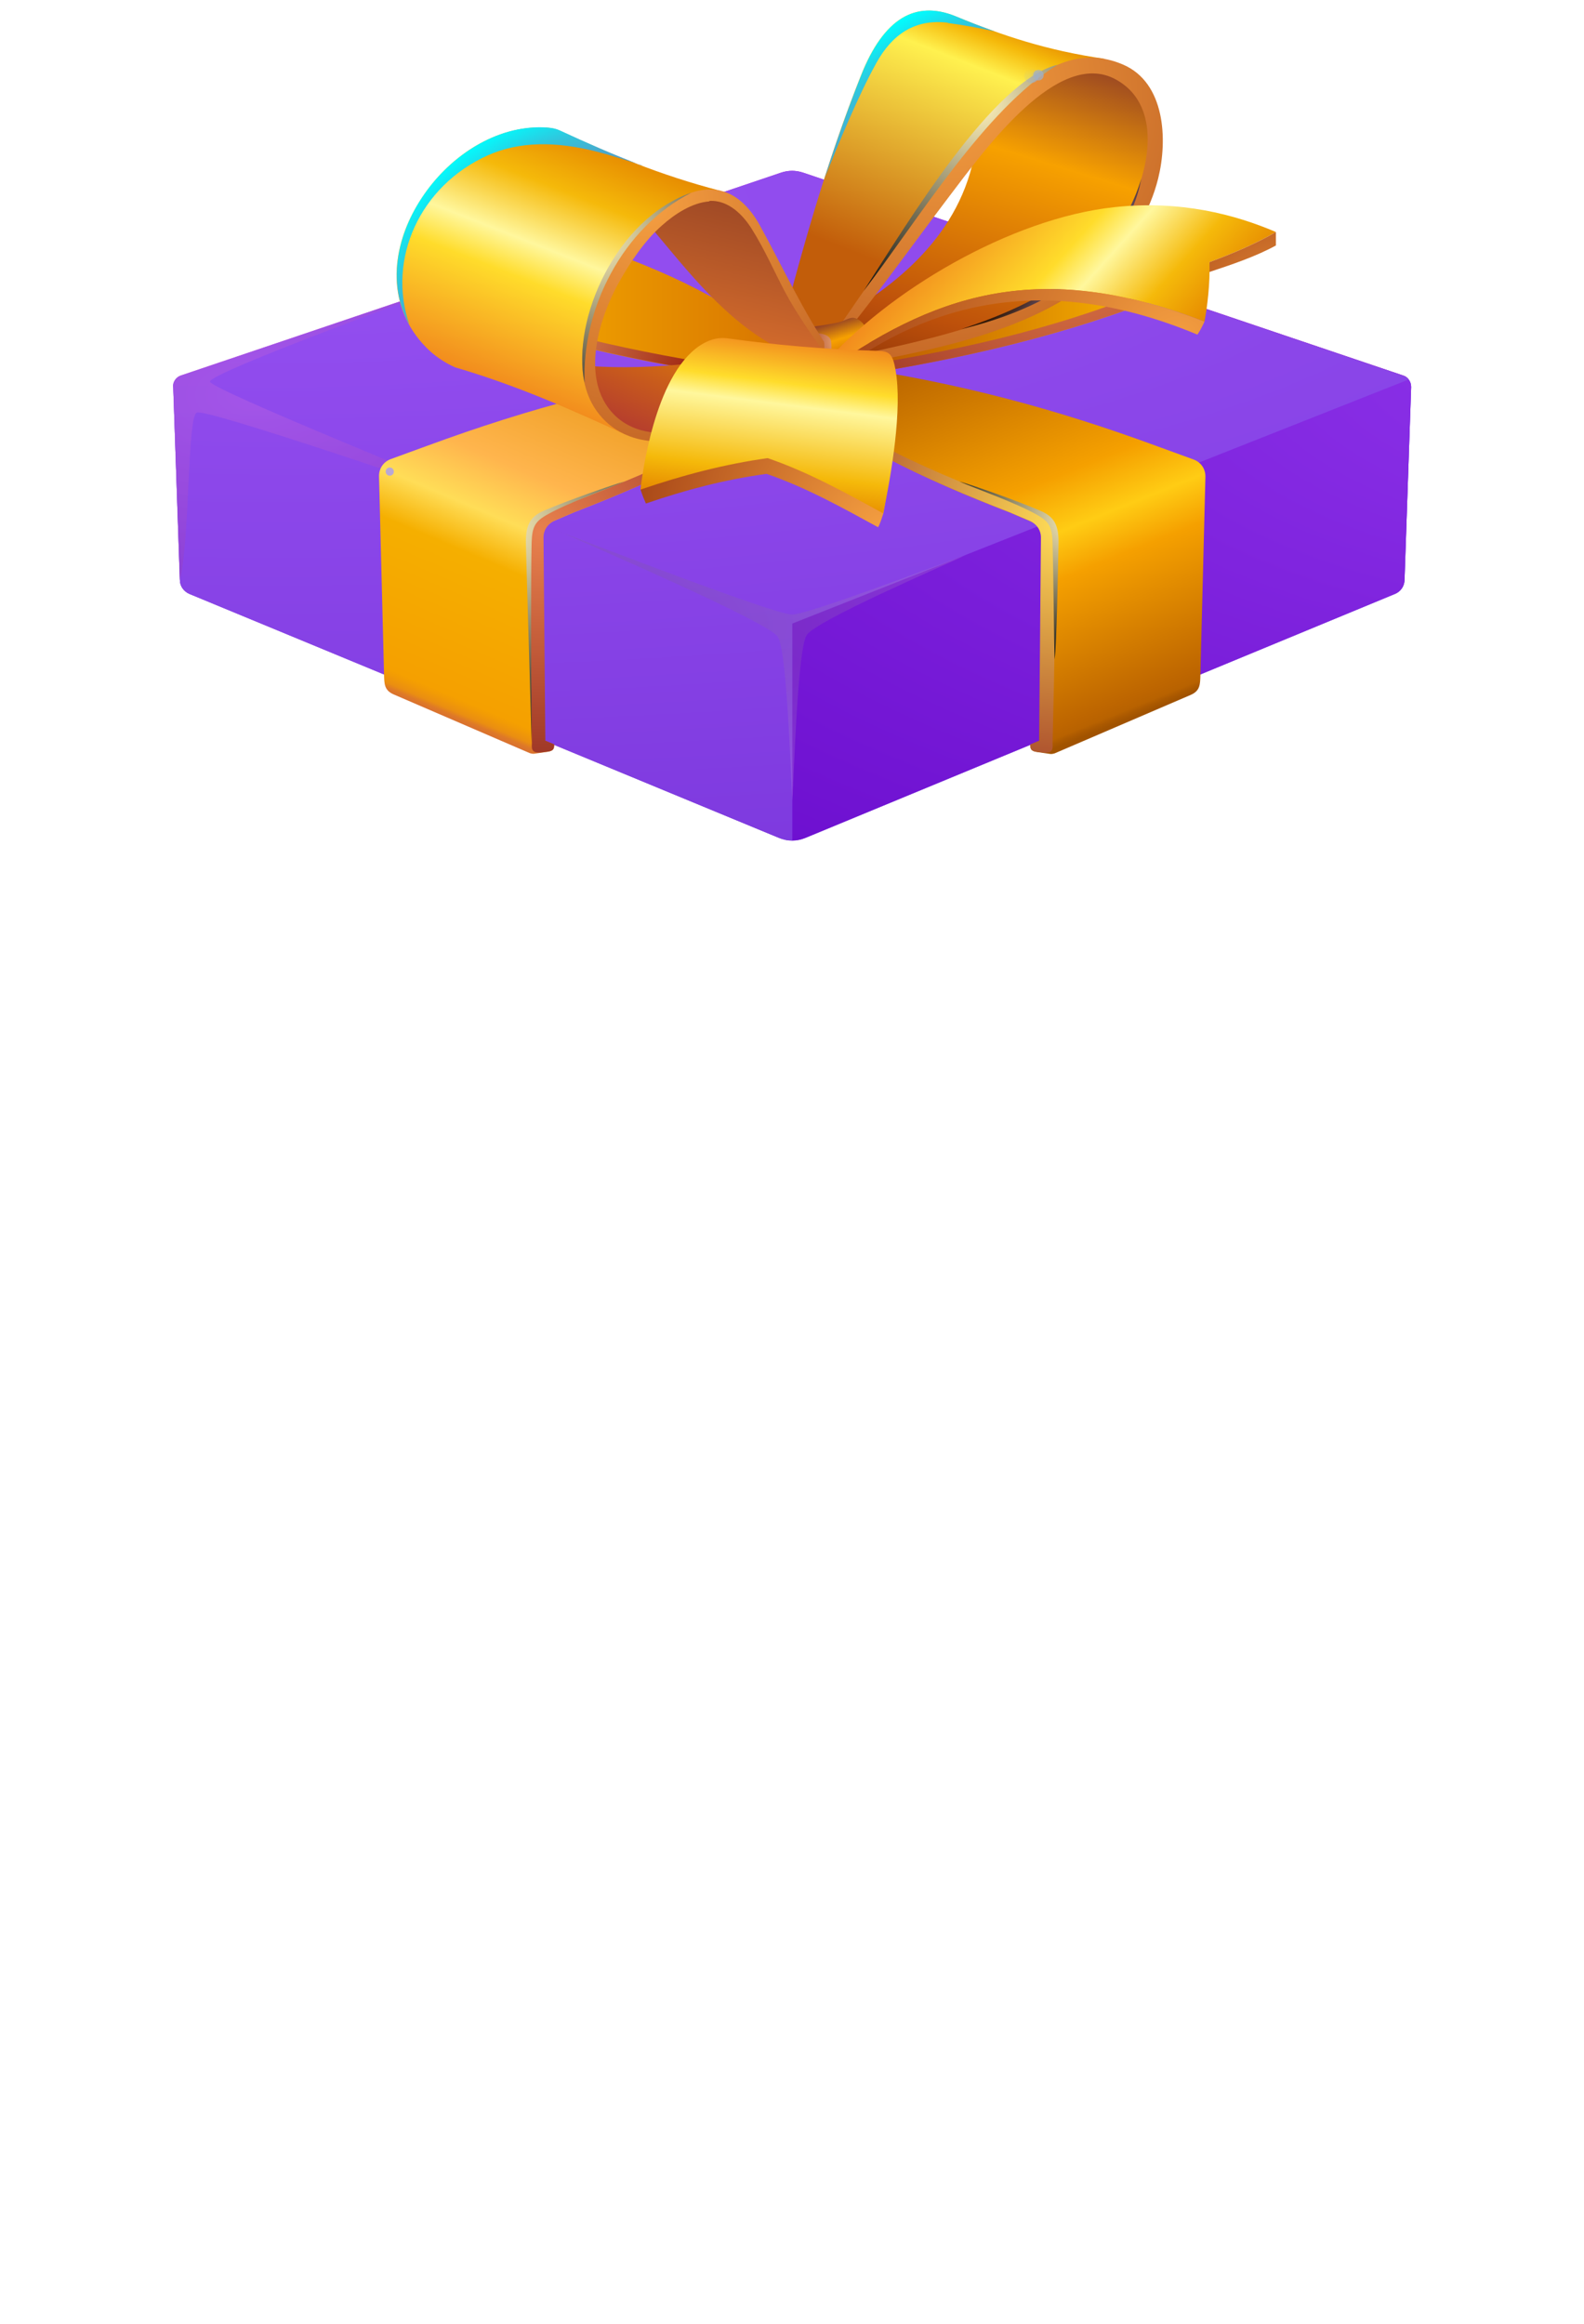 <svg width="150" height="220" viewBox="0 0 150 220" fill="none" xmlns="http://www.w3.org/2000/svg">
<path fill-rule="evenodd" clip-rule="evenodd" d="M16.408 36.642L17.035 54.915C17.035 55.499 17.402 55.995 17.942 56.233L73.757 79.323C74.599 79.669 75.441 79.669 76.284 79.323L132.098 56.233C132.638 56.017 132.984 55.52 133.005 54.915L133.632 36.642C133.632 36.145 133.351 35.713 132.876 35.562L76.068 16.359C75.355 16.122 74.664 16.122 73.951 16.359L17.143 35.562C16.668 35.713 16.365 36.145 16.387 36.642H16.408Z" fill="#8D48EB"/>
<path fill-rule="evenodd" clip-rule="evenodd" d="M17.035 54.918C17.056 55.501 17.402 55.998 17.942 56.214L73.756 79.304C74.188 79.477 74.599 79.563 75.031 79.563V59.043L16.646 35.931C16.495 36.126 16.408 36.385 16.408 36.644L17.035 54.918Z" fill="url(#paint0_radial_12_245)"/>
<path style="mix-blend-mode:screen" opacity="0.4" fill-rule="evenodd" clip-rule="evenodd" d="M17.036 54.916C17.058 55.499 17.403 55.995 17.943 56.212L73.758 79.302C74.19 79.475 74.6 79.561 75.032 79.561C70.453 77.617 52.957 69.733 39.241 64.16C27.944 59.559 22.155 57.637 19.412 56.449C17.015 55.434 17.036 54.916 17.036 54.916Z" fill="url(#paint1_radial_12_245)"/>
<path fill-rule="evenodd" clip-rule="evenodd" d="M16.625 35.913L75.01 59.025L133.395 35.913C133.265 35.74 133.092 35.611 132.876 35.546L76.068 16.344C75.356 16.106 74.664 16.106 73.951 16.344L17.143 35.546C16.927 35.611 16.755 35.74 16.625 35.913Z" fill="url(#paint2_radial_12_245)"/>
<path fill-rule="evenodd" clip-rule="evenodd" d="M16.408 36.642L17.035 54.915C17.035 55.499 17.402 55.995 17.942 56.233L73.757 79.323C74.599 79.669 75.441 79.669 76.284 79.323L132.098 56.233C132.638 56.017 132.984 55.52 133.005 54.915L133.632 36.642C133.632 36.145 133.351 35.713 132.876 35.562L76.068 16.359C75.355 16.122 74.664 16.122 73.951 16.359L17.143 35.562C16.668 35.713 16.365 36.145 16.387 36.642H16.408Z" fill="url(#paint3_radial_12_245)"/>
<path fill-rule="evenodd" clip-rule="evenodd" d="M75.03 59.043V79.563C75.441 79.563 75.873 79.477 76.283 79.304L132.098 56.214C132.638 55.976 132.983 55.501 133.005 54.918L133.631 36.644C133.631 36.363 133.545 36.126 133.394 35.931L75.009 59.043H75.03Z" fill="url(#paint4_radial_12_245)"/>
<path style="mix-blend-mode:screen" opacity="0.2" fill-rule="evenodd" clip-rule="evenodd" d="M52.891 50.275C55.764 51.593 72.698 58.85 73.648 60.276C74.534 61.572 74.88 73.387 75.031 75.784C75.182 73.365 75.528 61.42 76.392 60.124C77.299 58.742 89.114 53.666 91.425 52.565C88.984 53.428 76.543 58.181 75.009 58.181C73.303 58.181 55.958 51.42 52.869 50.297L52.891 50.275Z" fill="url(#paint5_radial_12_245)"/>
<path style="mix-blend-mode:multiply" opacity="0.3" fill-rule="evenodd" clip-rule="evenodd" d="M17.035 54.899C17.985 51.119 17.726 39.65 18.612 39.066C19.368 38.591 41.227 46.13 48.009 48.333C42.955 46.108 19.886 36.842 19.886 36.129C19.886 35.243 41.4 27.446 43.689 26.56L17.143 35.524C16.668 35.675 16.365 36.107 16.387 36.604L17.013 54.878L17.035 54.899Z" fill="url(#paint6_radial_12_245)"/>
<path fill-rule="evenodd" clip-rule="evenodd" d="M75.615 33.374C68.055 28.082 64.189 26.095 55.419 22.985C54.771 22.769 54.145 22.531 53.497 22.315C52.849 22.078 52.179 22.013 51.553 22.315C47.73 24.108 43.734 25.383 39.651 26.441C39.284 26.549 39.046 26.916 39.068 27.305V28.147C39.284 28.082 39.478 28.018 39.673 27.953C40.191 28.147 40.731 28.342 41.249 28.558C50.862 32.251 61.1 34.411 71.36 35.923L75.637 33.396L75.615 33.374Z" fill="url(#paint7_linear_12_245)"/>
<path fill-rule="evenodd" clip-rule="evenodd" d="M42.525 27.996C52.353 31.841 62.051 33.699 72.484 35.232C72.095 35.448 71.728 35.686 71.339 35.902C61.101 34.39 50.862 32.23 41.228 28.536C40.71 28.342 40.17 28.147 39.652 27.931C39.457 27.996 39.263 28.061 39.069 28.126V27.283C39.069 26.851 39.544 26.83 40.213 27.089L42.503 27.996H42.525Z" fill="url(#paint8_radial_12_245)"/>
<path fill-rule="evenodd" clip-rule="evenodd" d="M74.427 33.374C81.987 28.082 85.853 26.095 94.623 22.985C95.271 22.769 95.897 22.531 96.546 22.315C97.194 22.078 97.863 22.013 98.49 22.315C102.313 24.108 106.309 25.383 110.391 26.441C110.758 26.549 110.996 26.916 110.974 27.305V28.147C110.758 28.082 110.564 28.018 110.37 27.953C109.851 28.147 109.311 28.342 108.793 28.558C99.181 32.251 88.942 34.411 78.682 35.923C77.257 35.081 75.831 34.239 74.406 33.396L74.427 33.374Z" fill="url(#paint9_linear_12_245)"/>
<path fill-rule="evenodd" clip-rule="evenodd" d="M107.541 27.996C97.713 31.841 88.015 33.699 77.582 35.232C77.971 35.448 78.338 35.686 78.727 35.902C88.965 34.39 99.204 32.23 108.837 28.536C109.356 28.342 109.896 28.147 110.414 27.931C110.609 27.996 110.803 28.061 110.997 28.126V27.283C110.997 26.851 110.522 26.83 109.853 27.089L107.563 27.996H107.541Z" fill="url(#paint10_radial_12_245)"/>
<path fill-rule="evenodd" clip-rule="evenodd" d="M51.639 70.136L52.46 70.482C52.46 70.827 52.46 71.086 51.855 71.173L50.667 71.346C50.494 71.389 50.321 71.346 50.17 71.302L37.297 65.751C36.389 65.362 36.389 64.758 36.368 63.85L35.893 45.123C35.871 44.367 36.303 43.719 37.016 43.46L40.45 42.207C50.257 38.6 59.242 36.224 69.761 34.647L75.399 36.397C71.533 41.278 62.158 45.49 54.425 48.471L52.503 49.292C51.833 49.573 51.423 50.178 51.423 50.89L51.596 70.158L51.639 70.136Z" fill="url(#paint11_linear_12_245)"/>
<path fill-rule="evenodd" clip-rule="evenodd" d="M51.641 70.145L51.468 50.878C51.468 50.165 51.9 49.561 52.548 49.28L54.47 48.459C62.181 45.478 71.577 41.288 75.444 36.385L74.839 36.19C69.72 41.806 58.833 45.781 51.338 48.632C50.517 48.934 50.064 49.949 50.064 50.813C50.064 55.63 50.172 62.542 50.366 70.297C50.366 70.729 50.193 71.398 51.36 71.225L51.878 71.161C52.483 71.074 52.483 70.815 52.483 70.469L51.662 70.124L51.641 70.145Z" fill="url(#paint12_radial_12_245)"/>
<path fill-rule="evenodd" clip-rule="evenodd" d="M98.403 70.157L97.582 70.503C97.582 70.849 97.582 71.108 98.187 71.194L99.375 71.367C99.548 71.41 99.72 71.367 99.872 71.324L112.745 65.794C113.652 65.405 113.652 64.801 113.674 63.893L114.149 45.166C114.171 44.41 113.739 43.762 113.026 43.503L109.592 42.25C99.785 38.643 90.8 36.267 80.28 34.69L74.643 36.44C78.509 41.321 87.884 45.533 95.616 48.514L97.539 49.335C98.208 49.616 98.619 50.221 98.619 50.933L98.446 70.201L98.403 70.157Z" fill="url(#paint13_linear_12_245)"/>
<path fill-rule="evenodd" clip-rule="evenodd" d="M98.402 70.157L98.575 50.89C98.575 50.177 98.143 49.572 97.495 49.291L95.573 48.471C87.861 45.49 78.465 41.3 74.599 36.396L75.204 36.202C80.323 41.818 91.209 45.792 98.704 48.644C99.525 48.946 99.979 49.961 99.979 50.825C99.979 55.642 99.871 62.554 99.677 70.308C99.677 70.74 99.849 71.41 98.683 71.237L98.165 71.172C97.56 71.086 97.56 70.827 97.56 70.481L98.38 70.135L98.402 70.157Z" fill="url(#paint14_radial_12_245)"/>
<path style="mix-blend-mode:screen" fill-rule="evenodd" clip-rule="evenodd" d="M90.843 45.577C92.182 45.965 96.178 47.348 98.532 48.363C99.785 48.903 100.26 49.659 100.239 51.387C100.174 54.519 100.066 60.826 99.872 62.425C99.807 60.913 99.764 54.454 99.677 51.387C99.634 49.962 99.375 49.422 98.338 48.817C96.286 47.607 92.204 46.203 90.843 45.577Z" fill="url(#paint15_radial_12_245)"/>
<path style="mix-blend-mode:screen" fill-rule="evenodd" clip-rule="evenodd" d="M59.2 45.561C57.86 45.95 53.864 47.333 51.51 48.348C50.257 48.888 49.782 49.644 49.804 51.372C49.868 54.504 50.128 62.388 50.344 70.293C50.279 61.308 50.279 54.417 50.344 51.372C50.387 49.946 50.646 49.406 51.683 48.801C53.735 47.592 57.817 46.188 59.178 45.561H59.2Z" fill="url(#paint16_radial_12_245)"/>
<g opacity="0.75">
<g style="mix-blend-mode:screen">
<path d="M37.062 44.643C37.062 44.643 36.997 44.795 36.91 44.795C36.824 44.795 36.759 44.73 36.759 44.643C36.759 44.557 36.824 44.492 36.91 44.492C36.997 44.492 37.062 44.557 37.062 44.643Z" fill="#745CFF"/>
</g>
<g style="mix-blend-mode:screen">
<path d="M36.909 45.037C37.123 45.037 37.297 44.863 37.297 44.648C37.297 44.433 37.123 44.259 36.909 44.259C36.694 44.259 36.52 44.433 36.52 44.648C36.52 44.863 36.694 45.037 36.909 45.037Z" fill="#A197FF"/>
</g>
</g>
<path fill-rule="evenodd" clip-rule="evenodd" d="M92.613 10.346C92.872 19.159 87.666 24.927 81.51 28.858C80.171 30.802 78.853 32.724 77.622 34.603C83.93 33.415 92.181 32.033 98.661 28.944C102.549 27.108 106.458 23.587 108.381 19.073C110.562 13.997 109.958 7.452 105.314 6.307C104.946 6.242 104.579 6.178 104.212 6.113C104.018 6.113 103.845 6.091 103.65 6.07C98.596 5.789 95.27 7.862 92.634 10.325L92.613 10.346Z" fill="url(#paint17_linear_12_245)"/>
<path fill-rule="evenodd" clip-rule="evenodd" d="M73.583 32.89L77.579 34.467C81.532 28.678 85.528 22.954 89.74 17.36C94.082 11.614 98.013 5.674 104.601 5.566C99.158 4.789 94.924 3.363 90.496 1.549C86.695 -0.006 83.671 1.722 81.532 7.122C78.227 15.438 75.765 24.229 73.562 32.89H73.583Z" fill="url(#paint18_linear_12_245)"/>
<path d="M77.191 34.316C80.885 28.743 84.751 23.235 88.812 17.9C92.57 12.975 98.618 2.801 106.33 6.106C110.347 7.812 110.585 13.234 109.678 16.884C108.9 20.038 107.151 22.846 104.883 25.136C98.597 31.508 87.538 33.3 79.092 34.856L76.543 35.331L77.213 34.316H77.191ZM77.688 34.38C86.717 32.285 100.541 30.384 105.919 21.68C108.965 16.755 110.282 10.08 105.682 7.532C100.217 4.508 93.326 14.076 89.957 18.504C86.155 23.494 81.922 29.542 77.688 34.402V34.38Z" fill="url(#paint19_radial_12_245)"/>
<path fill-rule="evenodd" clip-rule="evenodd" d="M76.779 30.913C77.319 31.799 78.204 31.971 78.42 32.598C78.658 33.354 78.312 35.255 77.297 35.903C78.399 35.73 81.271 35.406 81.941 34.347C82.481 33.483 82.611 31.086 81.336 30.287C80.559 29.79 80.213 30.373 79.198 30.567C78.312 30.74 77.362 30.891 76.8 30.935L76.779 30.913Z" fill="url(#paint20_linear_12_245)"/>
<path fill-rule="evenodd" clip-rule="evenodd" d="M54.746 34.557C59.498 47.193 69.391 39.115 77.966 34.665L73.647 32.872C67.966 34.471 60.341 35.14 54.725 34.557H54.746Z" fill="url(#paint21_linear_12_245)"/>
<path fill-rule="evenodd" clip-rule="evenodd" d="M48.376 12.738C50.99 12.177 52.092 12.479 55.288 13.818C58.377 15.114 61.056 16.324 64.274 17.231C67.622 18.181 68.961 18.268 70.603 20.147C71.639 21.335 72.46 22.825 73.195 24.337C74.793 27.556 76.348 30.45 78.422 33.409C78.335 33.863 78.271 34.338 78.184 34.792C75.722 33.993 73.799 33.172 71.748 31.789C67.19 28.722 63.907 24.078 60.343 19.996C57.923 17.231 55.331 14.877 51.271 13.343C50.234 12.954 49.262 12.76 48.376 12.76V12.738Z" fill="url(#paint22_linear_12_245)"/>
<path fill-rule="evenodd" clip-rule="evenodd" d="M68.269 18.055C64.943 18.25 63.323 19.481 60.558 22.483C58.074 25.205 56.044 28.855 55.612 32.571C55.245 35.767 56.173 38.834 59.241 41.146C54.013 38.748 48.981 36.502 43.084 34.774C42.025 34.298 41.096 33.651 40.34 32.873C32.867 25.248 41.745 11.791 51.378 12.072C51.94 12.072 52.48 12.137 52.955 12.353C57.858 14.599 62.351 16.543 68.269 18.077V18.055Z" fill="url(#paint23_linear_12_245)"/>
<path fill-rule="evenodd" clip-rule="evenodd" d="M67.147 19.024C69.069 18.895 70.473 20.515 71.207 21.703C72.395 23.582 73.281 25.634 74.318 27.599C75.355 29.565 76.867 31.725 78.162 33.539L77.968 34.231C76.024 35.376 73.821 36.672 71.855 37.795C69.674 39.026 67.017 40.192 64.576 40.754C62.027 41.337 59.176 40.862 57.513 38.486C55.202 35.16 56.779 30.105 58.528 26.887C59.587 24.964 61.034 22.783 62.697 21.335C63.885 20.277 65.548 19.175 67.19 19.067L67.147 19.024ZM66.93 17.944C60.364 18.376 51.789 32.2 56.476 38.875C57.146 39.825 58.031 40.581 59.09 41.078C60.623 41.812 62.546 42.007 64.749 41.532C69.242 40.559 74.231 37.082 78.184 34.792L78.681 33.259C76.262 29.954 73.951 24.921 71.942 21.314C70.97 19.564 69.717 18.398 68.227 18.052C67.816 17.966 67.384 17.923 66.952 17.944H66.93Z" fill="url(#paint24_radial_12_245)"/>
<path style="mix-blend-mode:screen" fill-rule="evenodd" clip-rule="evenodd" d="M65.463 18.247C58.983 21.531 55.094 29.177 55.354 36.24C54.079 30.171 58.443 20.645 65.463 18.247Z" fill="url(#paint25_radial_12_245)"/>
<path style="mix-blend-mode:screen" fill-rule="evenodd" clip-rule="evenodd" d="M81.79 27.54C85.981 21.017 94.081 7.56 100.15 6.134C93.238 10.346 86.866 20.952 81.79 27.54Z" fill="url(#paint26_radial_12_245)"/>
<mask id="mask0_12_245" style="mask-type:luminance" maskUnits="userSpaceOnUse" x="76" y="5" width="35" height="31">
<path d="M77.193 34.309C80.887 28.736 84.753 23.228 88.814 17.893C92.573 12.968 98.621 2.795 106.332 6.099C110.349 7.806 110.587 13.227 109.68 16.878C108.902 20.031 107.153 22.839 104.885 25.129C98.599 31.501 87.54 33.294 79.094 34.849L76.545 35.324L77.215 34.309H77.193ZM77.69 34.374C86.719 32.279 100.543 30.378 105.921 21.673C108.967 16.748 110.285 10.074 105.684 7.525C100.219 4.501 93.329 14.07 89.959 18.498C86.157 23.487 81.924 29.535 77.69 34.395V34.374Z" fill="white"/>
</mask>
<g mask="url(#mask0_12_245)">
<g style="mix-blend-mode:screen">
<g style="mix-blend-mode:screen">
<path d="M97.927 7.167C97.927 7.319 97.798 7.448 97.647 7.448C97.496 7.448 97.366 7.319 97.366 7.167C97.366 7.016 97.496 6.887 97.647 6.887C97.798 6.887 97.927 7.016 97.927 7.167Z" fill="#6083BA"/>
</g>
<g style="mix-blend-mode:screen">
<path d="M98.362 7.161C98.362 7.55 98.059 7.852 97.67 7.852C97.281 7.852 96.979 7.55 96.979 7.161C96.979 6.772 97.281 6.47 97.67 6.47C98.059 6.47 98.362 6.772 98.362 7.161Z" fill="#A0AFC6"/>
</g>
</g>
<g style="mix-blend-mode:screen">
<g style="mix-blend-mode:screen">
<path d="M105.728 28.87C105.883 28.87 106.008 28.744 106.008 28.589C106.008 28.434 105.883 28.308 105.728 28.308C105.573 28.308 105.447 28.434 105.447 28.589C105.447 28.744 105.573 28.87 105.728 28.87Z" fill="#A0AFC6"/>
</g>
<g style="mix-blend-mode:screen">
<path d="M105.727 29.278C106.109 29.278 106.418 28.969 106.418 28.587C106.418 28.205 106.109 27.896 105.727 27.896C105.345 27.896 105.036 28.205 105.036 28.587C105.036 28.969 105.345 29.278 105.727 29.278Z" fill="#A0AFC6"/>
</g>
</g>
</g>
<mask id="mask1_12_245" style="mask-type:luminance" maskUnits="userSpaceOnUse" x="55" y="17" width="24" height="25">
<path d="M67.149 19.026C69.071 18.896 70.475 20.516 71.21 21.704C72.397 23.583 73.283 25.635 74.32 27.601C75.357 29.566 76.869 31.726 78.165 33.541L77.97 34.232C76.026 35.377 73.823 36.673 71.858 37.796C69.676 39.027 67.019 40.194 64.578 40.755C62.029 41.338 59.178 40.863 57.515 38.487C55.204 35.161 56.781 30.106 58.53 26.888C59.589 24.966 61.036 22.784 62.699 21.337C63.887 20.278 65.55 19.177 67.192 19.069L67.149 19.026ZM66.933 17.946C60.366 18.378 51.791 32.202 56.478 38.876C57.148 39.826 58.033 40.582 59.092 41.079C60.625 41.814 62.548 42.008 64.751 41.533C69.244 40.561 74.234 37.083 78.186 34.794L78.683 33.26C76.264 29.955 73.953 24.922 71.944 21.315C70.972 19.566 69.719 18.399 68.229 18.054C67.818 17.967 67.386 17.924 66.954 17.946H66.933Z" fill="white"/>
</mask>
<g mask="url(#mask1_12_245)">
<g style="mix-blend-mode:screen">
<g style="mix-blend-mode:screen">
<path d="M56.108 22.956C56.252 22.956 56.368 22.84 56.368 22.697C56.368 22.553 56.252 22.437 56.108 22.437C55.965 22.437 55.849 22.553 55.849 22.697C55.849 22.84 55.965 22.956 56.108 22.956Z" fill="#A0AFC6"/>
</g>
<g style="mix-blend-mode:screen">
<path d="M56.758 22.696C56.758 23.063 56.477 23.344 56.109 23.344C55.742 23.344 55.462 23.063 55.462 22.696C55.462 22.329 55.742 22.048 56.109 22.048C56.477 22.048 56.758 22.329 56.758 22.696Z" fill="#A0AFC6"/>
</g>
</g>
</g>
<path style="mix-blend-mode:screen" opacity="0.75" d="M91.036 31.163C98.143 28.809 105.681 24.943 108.079 16.907C107.517 19.759 105.227 27.729 91.036 31.163Z" fill="url(#paint27_radial_12_245)"/>
<path fill-rule="evenodd" clip-rule="evenodd" d="M78.702 32.273C78.594 31.841 78.162 31.625 77.514 31.56C77.665 31.797 77.816 32.035 77.968 32.273C78.248 32.402 77.86 34.886 77.644 35.081C77.6 35.124 77.557 35.145 77.492 35.145C77.082 35.383 76.65 35.642 76.218 35.901C76.283 35.901 76.305 35.901 76.326 35.901C76.844 35.901 77.687 35.945 78.097 35.513C78.378 35.232 78.551 34.714 78.637 34.152C78.724 33.482 78.788 32.618 78.68 32.23L78.702 32.273Z" fill="url(#paint28_radial_12_245)"/>
<g opacity="0.75">
<g style="mix-blend-mode:screen">
<path d="M98.531 7.115C98.531 7.115 98.445 7.309 98.337 7.309C98.228 7.309 98.142 7.223 98.142 7.115C98.142 7.007 98.228 6.921 98.337 6.921C98.445 6.921 98.531 7.007 98.531 7.115Z" fill="#E8C169"/>
</g>
<g style="mix-blend-mode:screen">
<path d="M98.833 7.118C98.833 7.399 98.617 7.615 98.336 7.615C98.055 7.615 97.839 7.399 97.839 7.118C97.839 6.837 98.055 6.621 98.336 6.621C98.617 6.621 98.833 6.837 98.833 7.118Z" fill="#A0AFC6"/>
</g>
</g>
<g style="mix-blend-mode:screen">
<path fill-rule="evenodd" clip-rule="evenodd" d="M89.74 2.174C91.231 2.368 92.743 2.649 94.212 2.973C92.981 2.541 91.749 2.066 90.518 1.547C86.716 -0.008 83.693 1.72 81.554 7.12C80.28 10.317 79.135 13.6 78.076 16.905C79.416 13.557 81.295 8.999 82.98 5.975C84.47 3.275 86.63 1.763 89.762 2.152L89.74 2.174Z" fill="url(#paint29_radial_12_245)"/>
<path fill-rule="evenodd" clip-rule="evenodd" d="M60.753 15.658C58.096 14.643 55.591 13.541 52.977 12.331C52.502 12.115 51.962 12.072 51.4 12.051C42.609 11.813 34.444 23.002 38.764 30.735C36.626 24.514 39.779 17.58 46.195 14.707C49.154 13.39 52.61 13.347 56.606 14.383C57.967 14.729 59.392 15.204 60.775 15.636L60.753 15.658Z" fill="url(#paint30_radial_12_245)"/>
</g>
<path fill-rule="evenodd" clip-rule="evenodd" d="M77.946 34.621C78.162 34.708 78.399 34.794 78.615 34.88C89.35 27.342 99.243 24.772 114.061 30.453C114.32 29.092 114.601 26.824 114.536 24.815C116.588 24.059 118.899 23.087 120.822 21.964C116.934 20.3 111.771 18.94 105.551 19.609C95.744 20.646 83.994 27.58 77.924 34.621H77.946Z" fill="url(#paint31_linear_12_245)"/>
<path fill-rule="evenodd" clip-rule="evenodd" d="M79.22 35.286C88.098 28.59 99.135 25.739 113.391 31.679C113.586 31.42 113.931 30.75 114.061 30.448C99.222 24.767 89.35 27.337 78.615 34.876C78.399 34.789 78.162 34.703 77.946 34.617C78.162 34.703 79.004 35.2 79.242 35.286H79.22Z" fill="url(#paint32_radial_12_245)"/>
<path fill-rule="evenodd" clip-rule="evenodd" d="M114.537 24.817C114.537 25.12 114.537 25.444 114.537 25.746C116.568 25.077 118.944 24.277 120.823 23.241V21.966C118.901 23.089 116.589 24.061 114.537 24.817Z" fill="url(#paint33_radial_12_245)"/>
<path fill-rule="evenodd" clip-rule="evenodd" d="M82.763 34.753C77.45 34.58 73.346 34.213 68.961 33.608C68.334 33.522 67.794 33.608 67.211 33.846C63.366 35.466 61.249 42.81 60.666 46.374C60.839 46.914 60.969 47.216 61.163 47.67C65.008 46.352 68.658 45.402 72.59 44.862C76.305 46.136 79.718 48.037 83.152 49.916C83.325 49.636 83.498 49.074 83.649 48.62C84.34 45.099 84.88 39.592 84.318 36.459C84.081 35.163 83.822 34.796 82.785 34.775L82.763 34.753Z" fill="url(#paint34_radial_12_245)"/>
<path fill-rule="evenodd" clip-rule="evenodd" d="M83.217 33.222C77.709 33.049 73.475 32.66 68.918 32.034C68.27 31.948 67.708 32.034 67.103 32.272C62.373 34.259 60.947 43.892 60.645 46.355C64.619 44.994 68.637 43.935 72.698 43.374C76.542 44.691 80.085 46.657 83.627 48.601C84.383 45.08 85.485 38.687 84.794 34.971C84.556 33.632 84.275 33.243 83.217 33.222Z" fill="url(#paint35_linear_12_245)"/>
<defs>
<radialGradient id="paint0_radial_12_245" cx="0" cy="0" r="1" gradientUnits="userSpaceOnUse" gradientTransform="translate(66.211 46.885) scale(97.013 88.465)">
<stop stop-color="#B882FF"/>
<stop offset="1" stop-color="#7A35E0"/>
</radialGradient>
<radialGradient id="paint1_radial_12_245" cx="0" cy="0" r="1" gradientUnits="userSpaceOnUse" gradientTransform="translate(29.651 69.409) scale(40.003 40.003)">
<stop stop-color="#C74AD9"/>
<stop offset="1"/>
</radialGradient>
<radialGradient id="paint2_radial_12_245" cx="0" cy="0" r="1" gradientUnits="userSpaceOnUse" gradientTransform="translate(48.053 54.619) scale(101.585 101.585)">
<stop stop-color="#D570FF"/>
<stop offset="1" stop-color="#8300B3"/>
</radialGradient>
<radialGradient id="paint3_radial_12_245" cx="0" cy="0" r="1" gradientUnits="userSpaceOnUse" gradientTransform="translate(27.028 19.776) scale(431.616 116.373)">
<stop stop-color="#9651F2"/>
<stop offset="1" stop-color="#6925CE"/>
</radialGradient>
<radialGradient id="paint4_radial_12_245" cx="0" cy="0" r="1" gradientUnits="userSpaceOnUse" gradientTransform="translate(157.197 32.324) scale(139.01 66.819)">
<stop stop-color="#8E35EA"/>
<stop offset="1" stop-color="#6B0DCE"/>
</radialGradient>
<radialGradient id="paint5_radial_12_245" cx="0" cy="0" r="1" gradientUnits="userSpaceOnUse" gradientTransform="translate(19.202 59.329) scale(92.519 22.708)">
<stop/>
<stop offset="1" stop-color="#F4C2FF"/>
</radialGradient>
<radialGradient id="paint6_radial_12_245" cx="0" cy="0" r="1" gradientUnits="userSpaceOnUse" gradientTransform="translate(24.081 37.352) scale(59.759 34.507)">
<stop stop-color="#D26FE2"/>
<stop offset="1" stop-color="#670C7A"/>
</radialGradient>
<linearGradient id="paint7_linear_12_245" x1="39.068" y1="29.011" x2="75.615" y2="29.011" gradientUnits="userSpaceOnUse">
<stop stop-color="#FFBD00"/>
<stop offset="1" stop-color="#D67200"/>
</linearGradient>
<radialGradient id="paint8_radial_12_245" cx="0" cy="0" r="1" gradientUnits="userSpaceOnUse" gradientTransform="translate(44.857 27.823) scale(22.075 22.075)">
<stop stop-color="#FFC382"/>
<stop offset="1" stop-color="#9E2410"/>
</radialGradient>
<linearGradient id="paint9_linear_12_245" x1="74.427" y1="29.011" x2="110.996" y2="29.011" gradientUnits="userSpaceOnUse">
<stop stop-color="#A63A00"/>
<stop offset="1" stop-color="#FFBD00"/>
</linearGradient>
<radialGradient id="paint10_radial_12_245" cx="0" cy="0" r="1" gradientUnits="userSpaceOnUse" gradientTransform="translate(101.321 20.415) scale(25.423 25.423)">
<stop stop-color="#E8814D"/>
<stop offset="1" stop-color="#9E3726"/>
</radialGradient>
<linearGradient id="paint11_linear_12_245" x1="43.777" y1="68.559" x2="60.193" y2="29.895" gradientUnits="userSpaceOnUse">
<stop stop-color="#D97130"/>
<stop offset="0.01" stop-color="#DE7927"/>
<stop offset="0.02" stop-color="#EA8E11"/>
<stop offset="0.04" stop-color="#F29B04"/>
<stop offset="0.05" stop-color="#F5A000"/>
<stop offset="0.36" stop-color="#F5AF00"/>
<stop offset="0.46" stop-color="#FFDD57"/>
<stop offset="0.58" stop-color="#FFB54D"/>
<stop offset="1" stop-color="#E08A00"/>
</linearGradient>
<radialGradient id="paint12_radial_12_245" cx="0" cy="0" r="1" gradientUnits="userSpaceOnUse" gradientTransform="translate(51.187 50.381) scale(21.341 21.341)">
<stop stop-color="#E8814D"/>
<stop offset="1" stop-color="#9E3726"/>
</radialGradient>
<linearGradient id="paint13_linear_12_245" x1="90.152" y1="30.111" x2="105.812" y2="68.905" gradientUnits="userSpaceOnUse">
<stop stop-color="#B05B00"/>
<stop offset="0.42" stop-color="#F5A000"/>
<stop offset="0.54" stop-color="#FFCC14"/>
<stop offset="0.64" stop-color="#F5A000"/>
<stop offset="0.95" stop-color="#BD6500"/>
<stop offset="0.97" stop-color="#B86200"/>
<stop offset="0.98" stop-color="#AB5900"/>
<stop offset="0.99" stop-color="#A15300"/>
</linearGradient>
<radialGradient id="paint14_radial_12_245" cx="0" cy="0" r="1" gradientUnits="userSpaceOnUse" gradientTransform="translate(100.324 49.788) scale(26.33 26.33)">
<stop stop-color="#FFDD57"/>
<stop offset="1" stop-color="#9E3726"/>
</radialGradient>
<radialGradient id="paint15_radial_12_245" cx="0" cy="0" r="1" gradientUnits="userSpaceOnUse" gradientTransform="translate(101.816 49.249) scale(14.71 14.71)">
<stop stop-color="#FFF2BB"/>
<stop offset="1"/>
</radialGradient>
<radialGradient id="paint16_radial_12_245" cx="0" cy="0" r="1" gradientUnits="userSpaceOnUse" gradientTransform="translate(47.341 49.903) scale(23.047 23.047)">
<stop stop-color="#FFF2BB"/>
<stop offset="1"/>
</radialGradient>
<linearGradient id="paint17_linear_12_245" x1="89.546" y1="38.254" x2="99.827" y2="4.622" gradientUnits="userSpaceOnUse">
<stop stop-color="#8F3508"/>
<stop offset="0.21" stop-color="#BD500B"/>
<stop offset="0.7" stop-color="#F7A100"/>
<stop offset="1" stop-color="#964324"/>
</linearGradient>
<linearGradient id="paint18_linear_12_245" x1="81.446" y1="35.979" x2="94.881" y2="1.743" gradientUnits="userSpaceOnUse">
<stop offset="0.3" stop-color="#C25D0A"/>
<stop offset="0.86" stop-color="#FFF14F"/>
<stop offset="0.94" stop-color="#F5B90A"/>
<stop offset="1" stop-color="#E68A00"/>
</linearGradient>
<radialGradient id="paint19_radial_12_245" cx="0" cy="0" r="1" gradientUnits="userSpaceOnUse" gradientTransform="translate(89.871 8.957) scale(43.351 43.351)">
<stop stop-color="#F59F41"/>
<stop offset="1" stop-color="#A64416"/>
</radialGradient>
<linearGradient id="paint20_linear_12_245" x1="80.451" y1="36.032" x2="78.744" y2="30.524" gradientUnits="userSpaceOnUse">
<stop stop-color="#8F3508"/>
<stop offset="0.21" stop-color="#BD500B"/>
<stop offset="0.7" stop-color="#F7A100"/>
<stop offset="1" stop-color="#964324"/>
</linearGradient>
<linearGradient id="paint21_linear_12_245" x1="62.976" y1="42.247" x2="68.268" y2="30.345" gradientUnits="userSpaceOnUse">
<stop offset="0.05" stop-color="#B7402C"/>
<stop offset="1" stop-color="#E68A00"/>
</linearGradient>
<linearGradient id="paint22_linear_12_245" x1="61.617" y1="30.947" x2="65.138" y2="15.676" gradientUnits="userSpaceOnUse">
<stop stop-color="#D46C2C"/>
<stop offset="1" stop-color="#964324"/>
</linearGradient>
<linearGradient id="paint23_linear_12_245" x1="46.907" y1="36.307" x2="55.979" y2="13.217" gradientUnits="userSpaceOnUse">
<stop stop-color="#F28B1D"/>
<stop offset="0.41" stop-color="#FFDC2B"/>
<stop offset="0.55" stop-color="#FFF79D"/>
<stop offset="0.78" stop-color="#F5B90A"/>
<stop offset="1" stop-color="#E68A00"/>
</linearGradient>
<radialGradient id="paint24_radial_12_245" cx="0" cy="0" r="1" gradientUnits="userSpaceOnUse" gradientTransform="translate(61.099 19.219) scale(37.973 37.973)">
<stop stop-color="#F59F41"/>
<stop offset="1" stop-color="#A64416"/>
</radialGradient>
<radialGradient id="paint25_radial_12_245" cx="0" cy="0" r="1" gradientUnits="userSpaceOnUse" gradientTransform="translate(56.412 22.481) scale(19.915 19.915)">
<stop stop-color="#FFF2BB"/>
<stop offset="1"/>
</radialGradient>
<radialGradient id="paint26_radial_12_245" cx="0" cy="0" r="1" gradientUnits="userSpaceOnUse" gradientTransform="translate(92.806 9.893) scale(22.032 22.032)">
<stop stop-color="#FFF2BB"/>
<stop offset="1"/>
</radialGradient>
<radialGradient id="paint27_radial_12_245" cx="0" cy="0" r="1" gradientUnits="userSpaceOnUse" gradientTransform="translate(105.616 26.023) scale(13.327 13.327)">
<stop stop-color="#9691FF"/>
<stop offset="0.03" stop-color="#908BF5"/>
<stop offset="0.31" stop-color="#5D5A9F"/>
<stop offset="0.55" stop-color="#35335B"/>
<stop offset="0.76" stop-color="#181729"/>
<stop offset="0.91" stop-color="#06060B"/>
<stop offset="1"/>
</radialGradient>
<radialGradient id="paint28_radial_12_245" cx="0" cy="0" r="1" gradientUnits="userSpaceOnUse" gradientTransform="translate(80.214 32.294) scale(4.234 4.234)">
<stop stop-color="#FFC382"/>
<stop offset="1" stop-color="#9E3726"/>
</radialGradient>
<radialGradient id="paint29_radial_12_245" cx="0" cy="0" r="1" gradientUnits="userSpaceOnUse" gradientTransform="translate(97.517 23.968) scale(25.358 25.358)">
<stop offset="0.67" stop-color="#6689BA"/>
<stop offset="0.72" stop-color="#5F90BE"/>
<stop offset="0.79" stop-color="#4EA4C9"/>
<stop offset="0.88" stop-color="#32C4DC"/>
<stop offset="0.97" stop-color="#0BF1F7"/>
<stop offset="1" stop-color="#00FFFF"/>
</radialGradient>
<radialGradient id="paint30_radial_12_245" cx="0" cy="0" r="1" gradientUnits="userSpaceOnUse" gradientTransform="translate(59.587 35.595) scale(26.482 26.482)">
<stop offset="0.67" stop-color="#6689BA"/>
<stop offset="0.72" stop-color="#5F90BE"/>
<stop offset="0.79" stop-color="#4EA4C9"/>
<stop offset="0.88" stop-color="#32C4DC"/>
<stop offset="0.97" stop-color="#0BF1F7"/>
<stop offset="1" stop-color="#00FFFF"/>
</radialGradient>
<linearGradient id="paint31_linear_12_245" x1="90.69" y1="20.452" x2="108.575" y2="36.565" gradientUnits="userSpaceOnUse">
<stop stop-color="#F28B1D"/>
<stop offset="0.41" stop-color="#FFDC2B"/>
<stop offset="0.55" stop-color="#FFF79D"/>
<stop offset="0.78" stop-color="#F5B90A"/>
<stop offset="1" stop-color="#E68A00"/>
</linearGradient>
<radialGradient id="paint32_radial_12_245" cx="0" cy="0" r="1" gradientUnits="userSpaceOnUse" gradientTransform="translate(111.49 32.565) scale(31.73 31.73)">
<stop stop-color="#F59F41"/>
<stop offset="1" stop-color="#A64416"/>
</radialGradient>
<radialGradient id="paint33_radial_12_245" cx="0" cy="0" r="1" gradientUnits="userSpaceOnUse" gradientTransform="translate(122.875 32.14) scale(17.064 17.064)">
<stop stop-color="#F59F41"/>
<stop offset="1" stop-color="#A64416"/>
</radialGradient>
<radialGradient id="paint34_radial_12_245" cx="0" cy="0" r="1" gradientUnits="userSpaceOnUse" gradientTransform="translate(83.411 50.154) scale(24.343 24.343)">
<stop stop-color="#F59F41"/>
<stop offset="1" stop-color="#A64416"/>
</radialGradient>
<linearGradient id="paint35_linear_12_245" x1="74.231" y1="32.12" x2="72.244" y2="47.715" gradientUnits="userSpaceOnUse">
<stop stop-color="#F28B1D"/>
<stop offset="0.26" stop-color="#FFDC2B"/>
<stop offset="0.39" stop-color="#FFF79D"/>
<stop offset="0.8" stop-color="#F5B90A"/>
<stop offset="1" stop-color="#E68A00"/>
</linearGradient>
</defs>
</svg>
